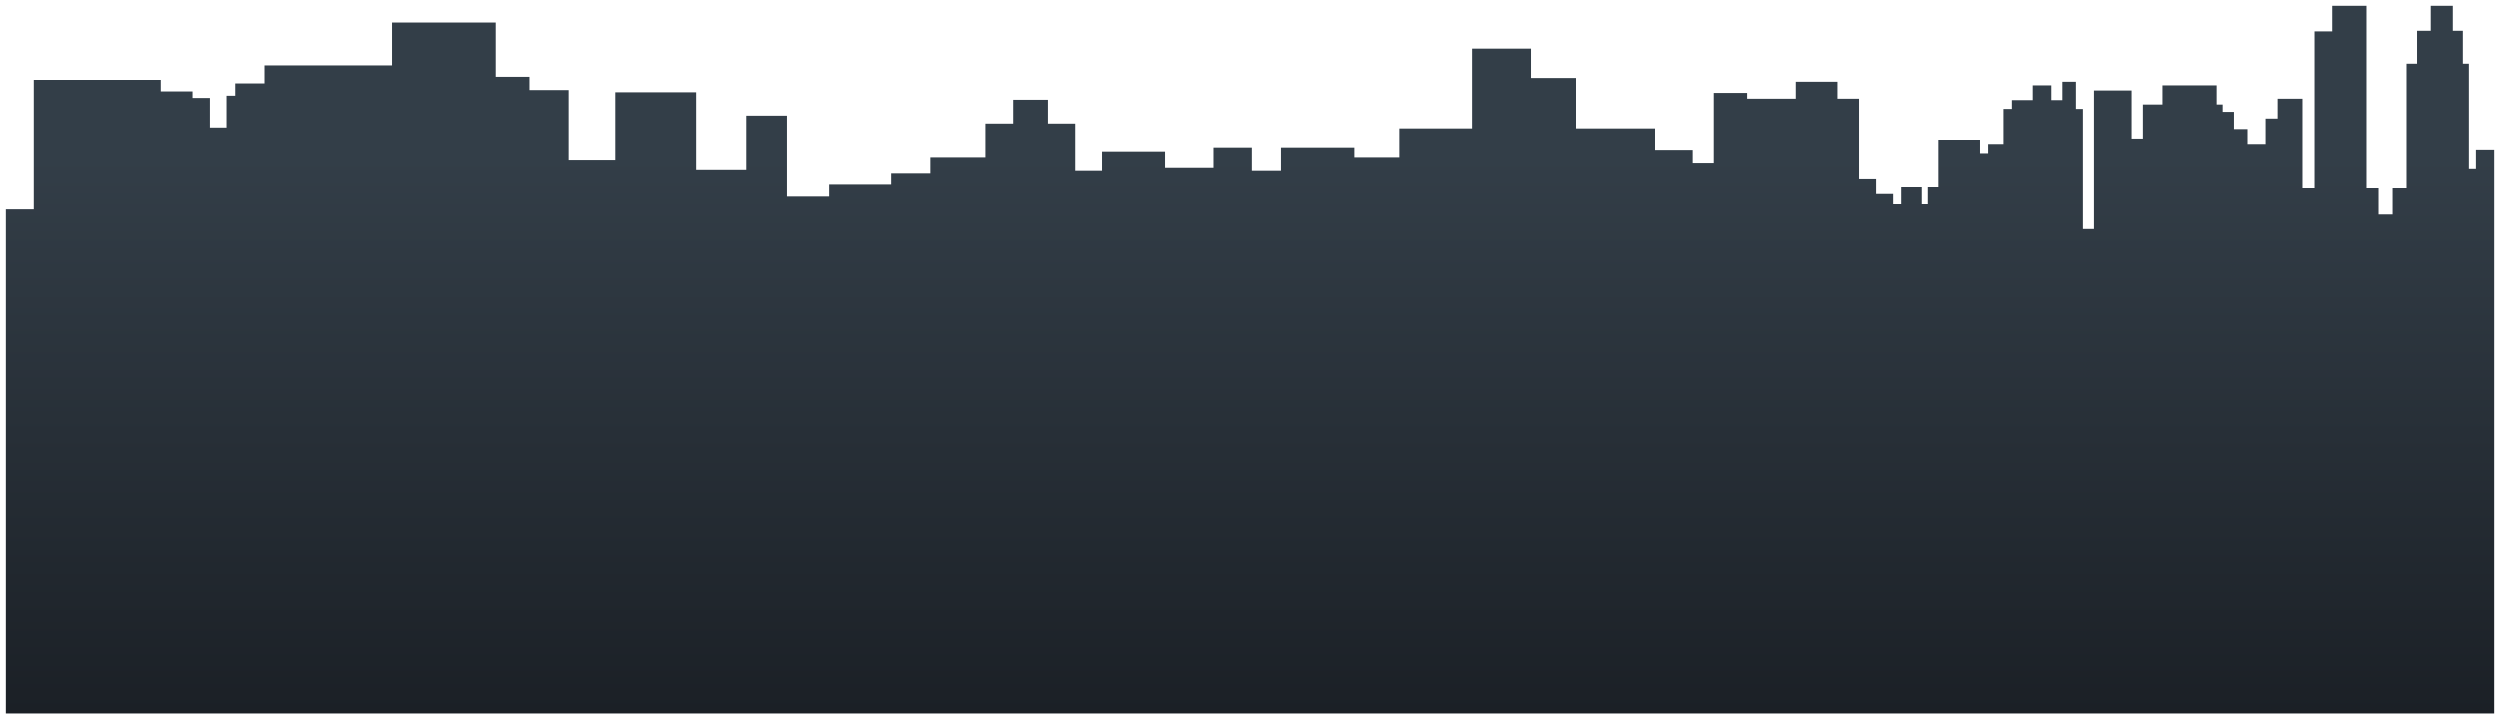 <svg xmlns="http://www.w3.org/2000/svg" xmlns:xlink="http://www.w3.org/1999/xlink" width="1929.001" height="555.037" viewBox="0 0 1929.001 555.037"><defs><style>.a{fill:url(#a);}.b{filter:url(#e);}</style><linearGradient id="a" x1="0.5" y1="0.214" x2="0.5" y2="1" gradientUnits="objectBoundingBox"><stop offset="0" stop-color="#333e48"/><stop offset="1" stop-color="#1b2026"/></linearGradient><filter id="b" x="-566.603" y="0" width="3239.974" height="305.85" filterUnits="userSpaceOnUse"><feOffset dx="-4" dy="-3" input="SourceAlpha"/><feGaussianBlur stdDeviation="1.5" result="c"/><feFlood flood-opacity="0.098"/><feComposite operator="in" in2="c"/><feComposite in="SourceGraphic"/></filter><filter id="e" x="0" y="0" width="1929.001" height="555.037" filterUnits="userSpaceOnUse"><feOffset dx="-4" dy="-3" input="SourceAlpha"/><feGaussianBlur stdDeviation="1.5" result="f"/><feFlood flood-opacity="0.098"/><feComposite operator="in" in2="f"/><feComposite in="SourceGraphic"/></filter></defs><g class="b" transform="matrix(1, 0, 0, 1, 0, 0)"><path class="a" d="M0-1065.458v-389.151H21.579v-99.633h98v8.87h24.5v5.12h13.4v22.86H170.3v-24.645h6.709v-9.474h22.587v-13.99h98.387v-33.1h80.011v41.969h26.031v10.234H434.27v53.912h35.987v-52.208h62.4v59.712h38.667V-1526.6h31.393v62.1h32.539v-9.213H683.11v-8.529h30.244v-12.286h42.491v-25.933h21.439v-18.423h26.8v18.423h21.055v36.169h20.674v-14.672h48.619v12.4H931.82v-15.468h29.608v17.743h22.456v-17.743h56.66v7.506h34.708v-22.18H1131.4v-61.756h45.43v22.748h34.709v39.009H1272.5v16.578h29.039v9.969H1317.8v-54.022h25.755v4.489h37.567v-13.117h32.146v13.117h16.652v61.786h13.167v11.392h13.17v7.937h6.193V-1471.7h15.881v13.113h4.646V-1471.7h8.135v-36.247h32.146v10.354h6.235v-7.079h11.834V-1531.8h6.505v-6.8h16.088v-11.457h14.328v11.457h8.521v-14.218h10.458v21.019h5.42v92.371h8.521v-106.659h29.046v37.28h8.72v-26.408h15.1v-14.841h41.829v14.841h4.648v5.7h8.714v13.323h10.457v11.524h13.942v-19.671h9.3V-1539.7h19.168v68.767h9.3v-120.843h13.64v-19.72h26.442v140.563h9.293v20.288H1841.6v-20.288h10.745v-95.852h8.125v-25.455h10.565v-19.256h17.039v19.256h7.745v25.455h4.648v81.018h5.421v-14.583H1920v185.391h0v249.5Z" transform="translate(8.5 1618.99)"/></g></svg>